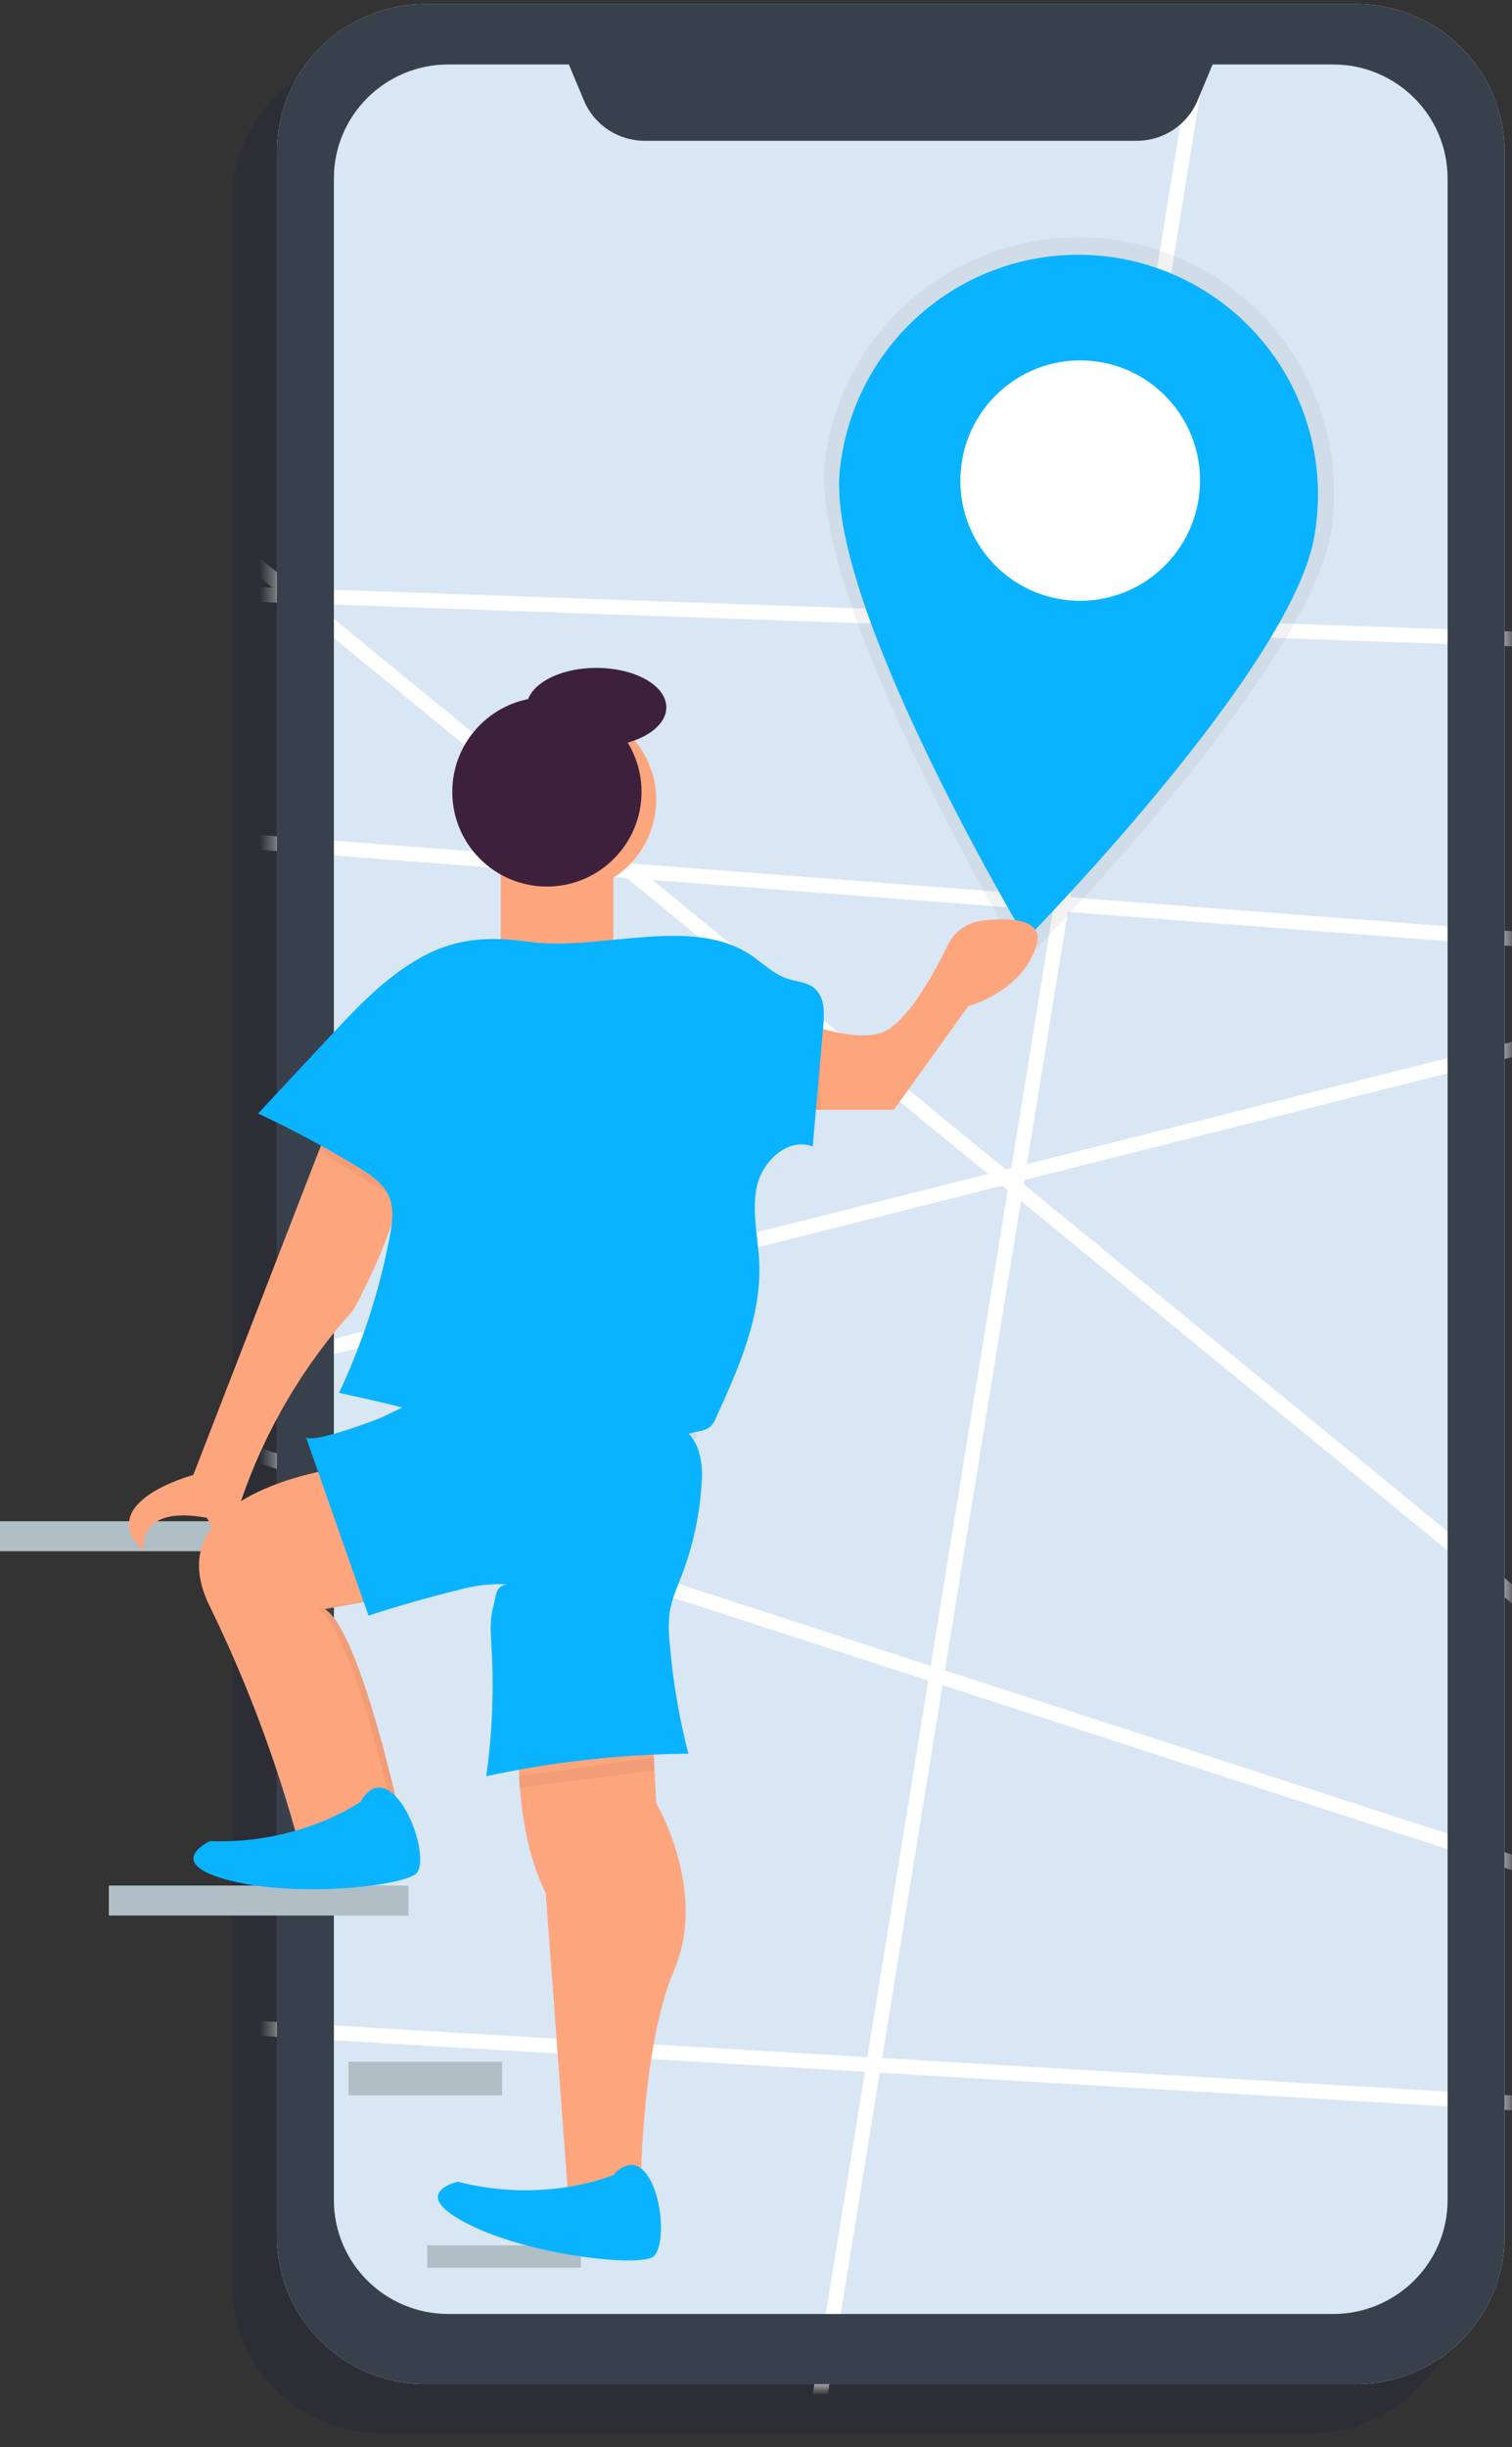 <svg width="102" height="165" viewBox="0 0 102 165" fill="none" xmlns="http://www.w3.org/2000/svg">
<rect x="0" y="0" width="102" height="165" fill="#333333" stroke="none"/>
<path opacity="0.25" fill-rule="evenodd" clip-rule="evenodd" d="M88.469 3.574H25.684C20.153 3.574 15.669 8.032 15.669 13.531V154.095C15.669 159.595 20.153 164.053 25.684 164.053H88.469C93.999 164.053 98.483 159.595 98.483 154.095V13.531C98.483 8.032 93.999 3.574 88.469 3.574Z" fill="#181F3E"/>
<path fill-rule="evenodd" clip-rule="evenodd" d="M91.482 0.275H28.697C23.167 0.275 18.683 4.733 18.683 10.232V150.796C18.683 156.296 23.167 160.754 28.697 160.754H91.482C97.013 160.754 101.497 156.296 101.497 150.796V10.232C101.497 4.733 97.013 0.275 91.482 0.275Z" fill="#D9E6F4"/>
<mask id="mask0" mask-type="alpha" maskUnits="userSpaceOnUse" x="18" y="0" width="84" height="161">
<path fill-rule="evenodd" clip-rule="evenodd" d="M91.482 0.275H28.697C23.166 0.275 18.683 4.733 18.683 10.232V150.796C18.683 156.296 23.166 160.754 28.697 160.754H91.482C97.013 160.754 101.497 156.296 101.497 150.796V10.232C101.497 4.733 97.013 0.275 91.482 0.275Z" fill="#D9E6F4"/>
</mask>
<g mask="url(#mask0)">
<path d="M5.436 28.382L105.405 110.256L106.72 43.249L-6.184 39.25L11.646 56.347L124.724 65.037L6.943 94.719L113.602 129.341L113.203 142.459L3.143 135.917L6.477 169L54.805 164.688L80.725 4.724" stroke="white" stroke-miterlimit="10"/>
</g>
<path fill-rule="evenodd" clip-rule="evenodd" d="M97.655 148.346C97.655 152.588 94.197 156.026 89.932 156.026H30.248C25.982 156.026 22.524 152.588 22.524 148.346V12.027C22.524 7.786 25.982 4.347 30.248 4.347H89.932C94.197 4.347 97.655 7.786 97.655 12.027V148.346ZM91.482 0.275H28.697C23.166 0.275 18.683 4.733 18.683 10.232V150.796C18.683 156.296 23.166 160.754 28.697 160.754H91.482C97.013 160.754 101.497 156.296 101.497 150.796V10.232C101.497 4.733 97.013 0.275 91.482 0.275Z" fill="#38404C"/>
<path d="M89.837 35.613C88.527 45.066 69.079 64.835 69.079 64.835C69.079 64.835 54.374 40.331 55.673 30.878C55.984 28.634 56.734 26.474 57.879 24.521C59.025 22.567 60.544 20.859 62.35 19.492C64.156 18.126 66.214 17.129 68.405 16.558C70.597 15.986 72.879 15.852 75.122 16.163C77.366 16.474 79.526 17.224 81.479 18.37C83.433 19.515 85.141 21.035 86.508 22.84C87.874 24.647 88.871 26.704 89.443 28.895C90.014 31.087 90.148 33.37 89.837 35.613Z" fill="url(#paint0_linear)"/>
<path d="M88.707 35.909C87.479 44.778 69.225 63.322 69.225 63.322C69.225 63.322 55.45 40.353 56.681 31.471C56.931 29.333 57.605 27.266 58.664 25.393C59.724 23.519 61.146 21.875 62.849 20.559C64.551 19.242 66.5 18.278 68.58 17.724C70.659 17.17 72.829 17.037 74.961 17.332C77.093 17.628 79.145 18.346 80.996 19.445C82.846 20.544 84.459 22.001 85.74 23.731C87.02 25.461 87.942 27.43 88.451 29.521C88.961 31.612 89.048 33.784 88.707 35.909Z" fill="#09B3FF"/>
<path d="M80.877 33.516C81.491 29.081 78.405 24.989 73.983 24.377C69.56 23.764 65.477 26.862 64.863 31.296C64.248 35.731 67.335 39.822 71.757 40.435C76.179 41.048 80.262 37.95 80.877 33.516Z" fill="white"/>
<path d="M20.216 102.574H0V104.595H20.216V102.574Z" fill="#B0BEC5"/>
<path d="M27.557 127.138H7.341V129.16H27.557V127.138Z" fill="#B0BEC5"/>
<path d="M33.873 139.013H23.514V141.286H33.873V139.013Z" fill="#B0BEC5"/>
<path d="M39.181 151.397H28.822V152.913H39.181V151.397Z" fill="#B0BEC5"/>
<path d="M23.288 98.923C23.288 98.923 10.215 100.442 14.168 108.348C16.676 113.49 18.687 118.86 20.173 124.385L27.088 122.939C27.088 122.939 24.352 110.019 21.921 108.5L28.457 107.283L23.288 98.923Z" fill="#FDA57D"/>
<path opacity="0.05" d="M21.921 108.5L28.458 107.283L23.288 98.923C23.288 98.923 23.135 98.94 22.87 98.982L28.003 107.283L21.467 108.5C23.901 110.019 26.637 122.939 26.637 122.939L20.143 124.295L20.168 124.385L27.083 122.939C27.083 122.939 24.352 110.019 21.921 108.5Z" fill="black"/>
<path d="M24.333 121.477C24.333 121.477 20.295 124.374 14.168 124.142C14.168 124.142 10.91 125.625 15.521 126.805C20.131 127.985 27.571 127.152 28.156 126.24C28.74 125.328 27.913 122.248 26.552 120.986C25.191 119.724 24.333 121.477 24.333 121.477Z" fill="#09B3FF"/>
<path d="M34.994 117.468C34.994 117.468 34.689 123.397 36.818 127.652L38.337 148.176H43.202C43.202 148.176 43.202 138.141 45.483 132.822C47.765 127.502 44.266 121.573 44.266 121.573L43.961 115.491L34.994 117.468Z" fill="#FDA57D"/>
<path d="M38.032 60.16C41.474 60.16 44.264 57.37 44.264 53.928C44.264 50.487 41.474 47.697 38.032 47.697C34.591 47.697 31.801 50.487 31.801 53.928C31.801 57.37 34.591 60.16 38.032 60.16Z" fill="#FDA57D"/>
<path d="M41.378 57.119H33.777V63.96H41.378V57.119Z" fill="#FDA57D"/>
<path d="M41.378 146.654C41.378 146.654 36.818 148.63 30.889 147.111C30.889 147.111 27.393 147.871 31.648 149.999C35.903 152.128 43.354 152.888 44.114 152.126C44.873 151.363 44.724 148.173 43.659 146.654C42.595 145.135 41.378 146.654 41.378 146.654Z" fill="#09B3FF"/>
<path d="M21.997 76.35L13.039 99.454C13.039 99.454 6.197 101.278 9.696 104.624C9.696 104.624 9.086 101.43 13.951 102.342C13.951 102.342 15.32 104.624 15.32 105.383C15.32 106.143 16.881 102.842 16.252 101.227C17.876 96.467 20.451 92.086 23.821 88.352C23.821 88.352 27.622 81.663 27.469 77.103L21.997 76.35Z" fill="#FDA57D"/>
<path d="M52.096 68.139C52.096 68.139 56.961 70.42 59.392 69.661C61.114 69.121 62.989 65.685 63.937 63.731C64.152 63.285 64.476 62.9 64.878 62.611C65.281 62.323 65.75 62.14 66.241 62.08C68.048 61.862 70.581 61.885 69.881 63.89C68.816 66.93 65.321 67.842 65.321 67.842L60.303 74.828H51.486L52.096 68.139Z" fill="#FDA57D"/>
<path d="M36.894 59.779C40.42 59.779 43.278 56.92 43.278 53.395C43.278 49.869 40.42 47.011 36.894 47.011C33.368 47.011 30.51 49.869 30.51 53.395C30.51 56.92 33.368 59.779 36.894 59.779Z" fill="#3D213C"/>
<path d="M40.237 50.354C42.84 50.354 44.95 49.163 44.95 47.694C44.95 46.225 42.84 45.035 40.237 45.035C37.635 45.035 35.525 46.225 35.525 47.694C35.525 49.163 37.635 50.354 40.237 50.354Z" fill="#3D213C"/>
<path opacity="0.05" d="M35.02 119.772V120.54L44.156 119.368V118.495L35.02 119.772Z" fill="black"/>
<path opacity="0.05" d="M22.249 99.09L21.633 99.211L24.587 108.003L24.956 107.936L22.249 99.09Z" fill="black"/>
<path opacity="0.05" d="M54.603 69.113L55.204 69.299L55.399 74.828H54.603V69.113Z" fill="black"/>
<path opacity="0.05" d="M21.718 77.067L21.515 77.586L26.916 80.963L27.068 80.373L21.718 77.067Z" fill="black"/>
<path opacity="0.05" d="M27.963 95.594L27.068 95.95C27.068 95.95 42.058 103.215 46.999 96.851L46.835 96.286C46.835 96.286 42.292 102.373 27.963 95.594Z" fill="black"/>
<path d="M20.625 96.865L24.861 108.938C26.89 108.277 28.943 107.692 31.021 107.182C32.061 106.896 33.138 106.776 34.215 106.826C33.368 106.981 33.501 107.537 33.266 108.379C33.032 109.22 33.102 110.11 33.153 110.982C33.329 113.914 33.212 116.857 32.803 119.766C37.286 118.799 41.855 118.29 46.44 118.247C45.8 115.782 45.376 113.266 45.175 110.728C45.099 110.063 45.099 109.391 45.175 108.726C45.311 107.828 45.695 106.987 46.023 106.137C46.764 104.18 47.204 102.122 47.327 100.033C47.417 99.228 47.329 98.414 47.07 97.647C46.669 96.644 45.774 95.905 44.786 95.47C43.782 95.074 42.725 94.829 41.649 94.742C37.586 94.239 33.605 94.338 29.528 94.377C27.964 94.391 27.198 94.877 25.79 95.555C25.329 95.772 20.829 97.449 20.625 96.865Z" fill="#09B3FF"/>
<path d="M28.506 64.499C26.041 65.835 24.084 67.921 22.173 69.974L17.41 75.082C19.733 76.169 21.995 77.381 24.186 78.713C24.994 79.204 25.835 79.76 26.222 80.624C26.608 81.488 26.467 82.468 26.292 83.386C25.6 87.026 24.451 90.564 22.873 93.917C26.707 94.75 30.607 95.611 34.026 97.531C34.89 98.017 35.759 98.582 36.748 98.66C37.341 98.679 37.934 98.607 38.507 98.449L47.18 96.501C47.455 96.463 47.716 96.355 47.937 96.187C48.092 96.025 48.212 95.833 48.29 95.623C49.817 92.279 51.382 88.776 51.218 85.102C51.139 83.371 50.678 81.615 51.074 79.93C51.469 78.244 53.211 76.671 54.826 77.304L55.538 69.181C55.62 68.266 55.636 67.204 54.922 66.617C54.425 66.216 53.733 66.196 53.126 65.996C52.166 65.68 51.432 64.912 50.585 64.358C48.273 62.842 45.286 63.023 42.53 63.26C40.187 63.461 37.863 63.825 35.533 63.486C33.012 63.136 30.807 63.254 28.506 64.499Z" fill="#09B3FF"/>
<path fill-rule="evenodd" clip-rule="evenodd" d="M76.692 9.492H43.487C41.696 9.492 40.081 8.421 39.393 6.777L38.322 4.219H81.857L80.787 6.777C80.099 8.421 78.484 9.492 76.692 9.492Z" fill="#38404C"/>
<defs>
<linearGradient id="paint0_linear" x1="16611.7" y1="21430.2" x2="17777" y2="13021.5" gradientUnits="userSpaceOnUse">
<stop stop-color="#808080" stop-opacity="0.25"/>
<stop offset="0.54" stop-color="#808080" stop-opacity="0.12"/>
<stop offset="1" stop-color="#808080" stop-opacity="0.1"/>
</linearGradient>
</defs>
</svg>
